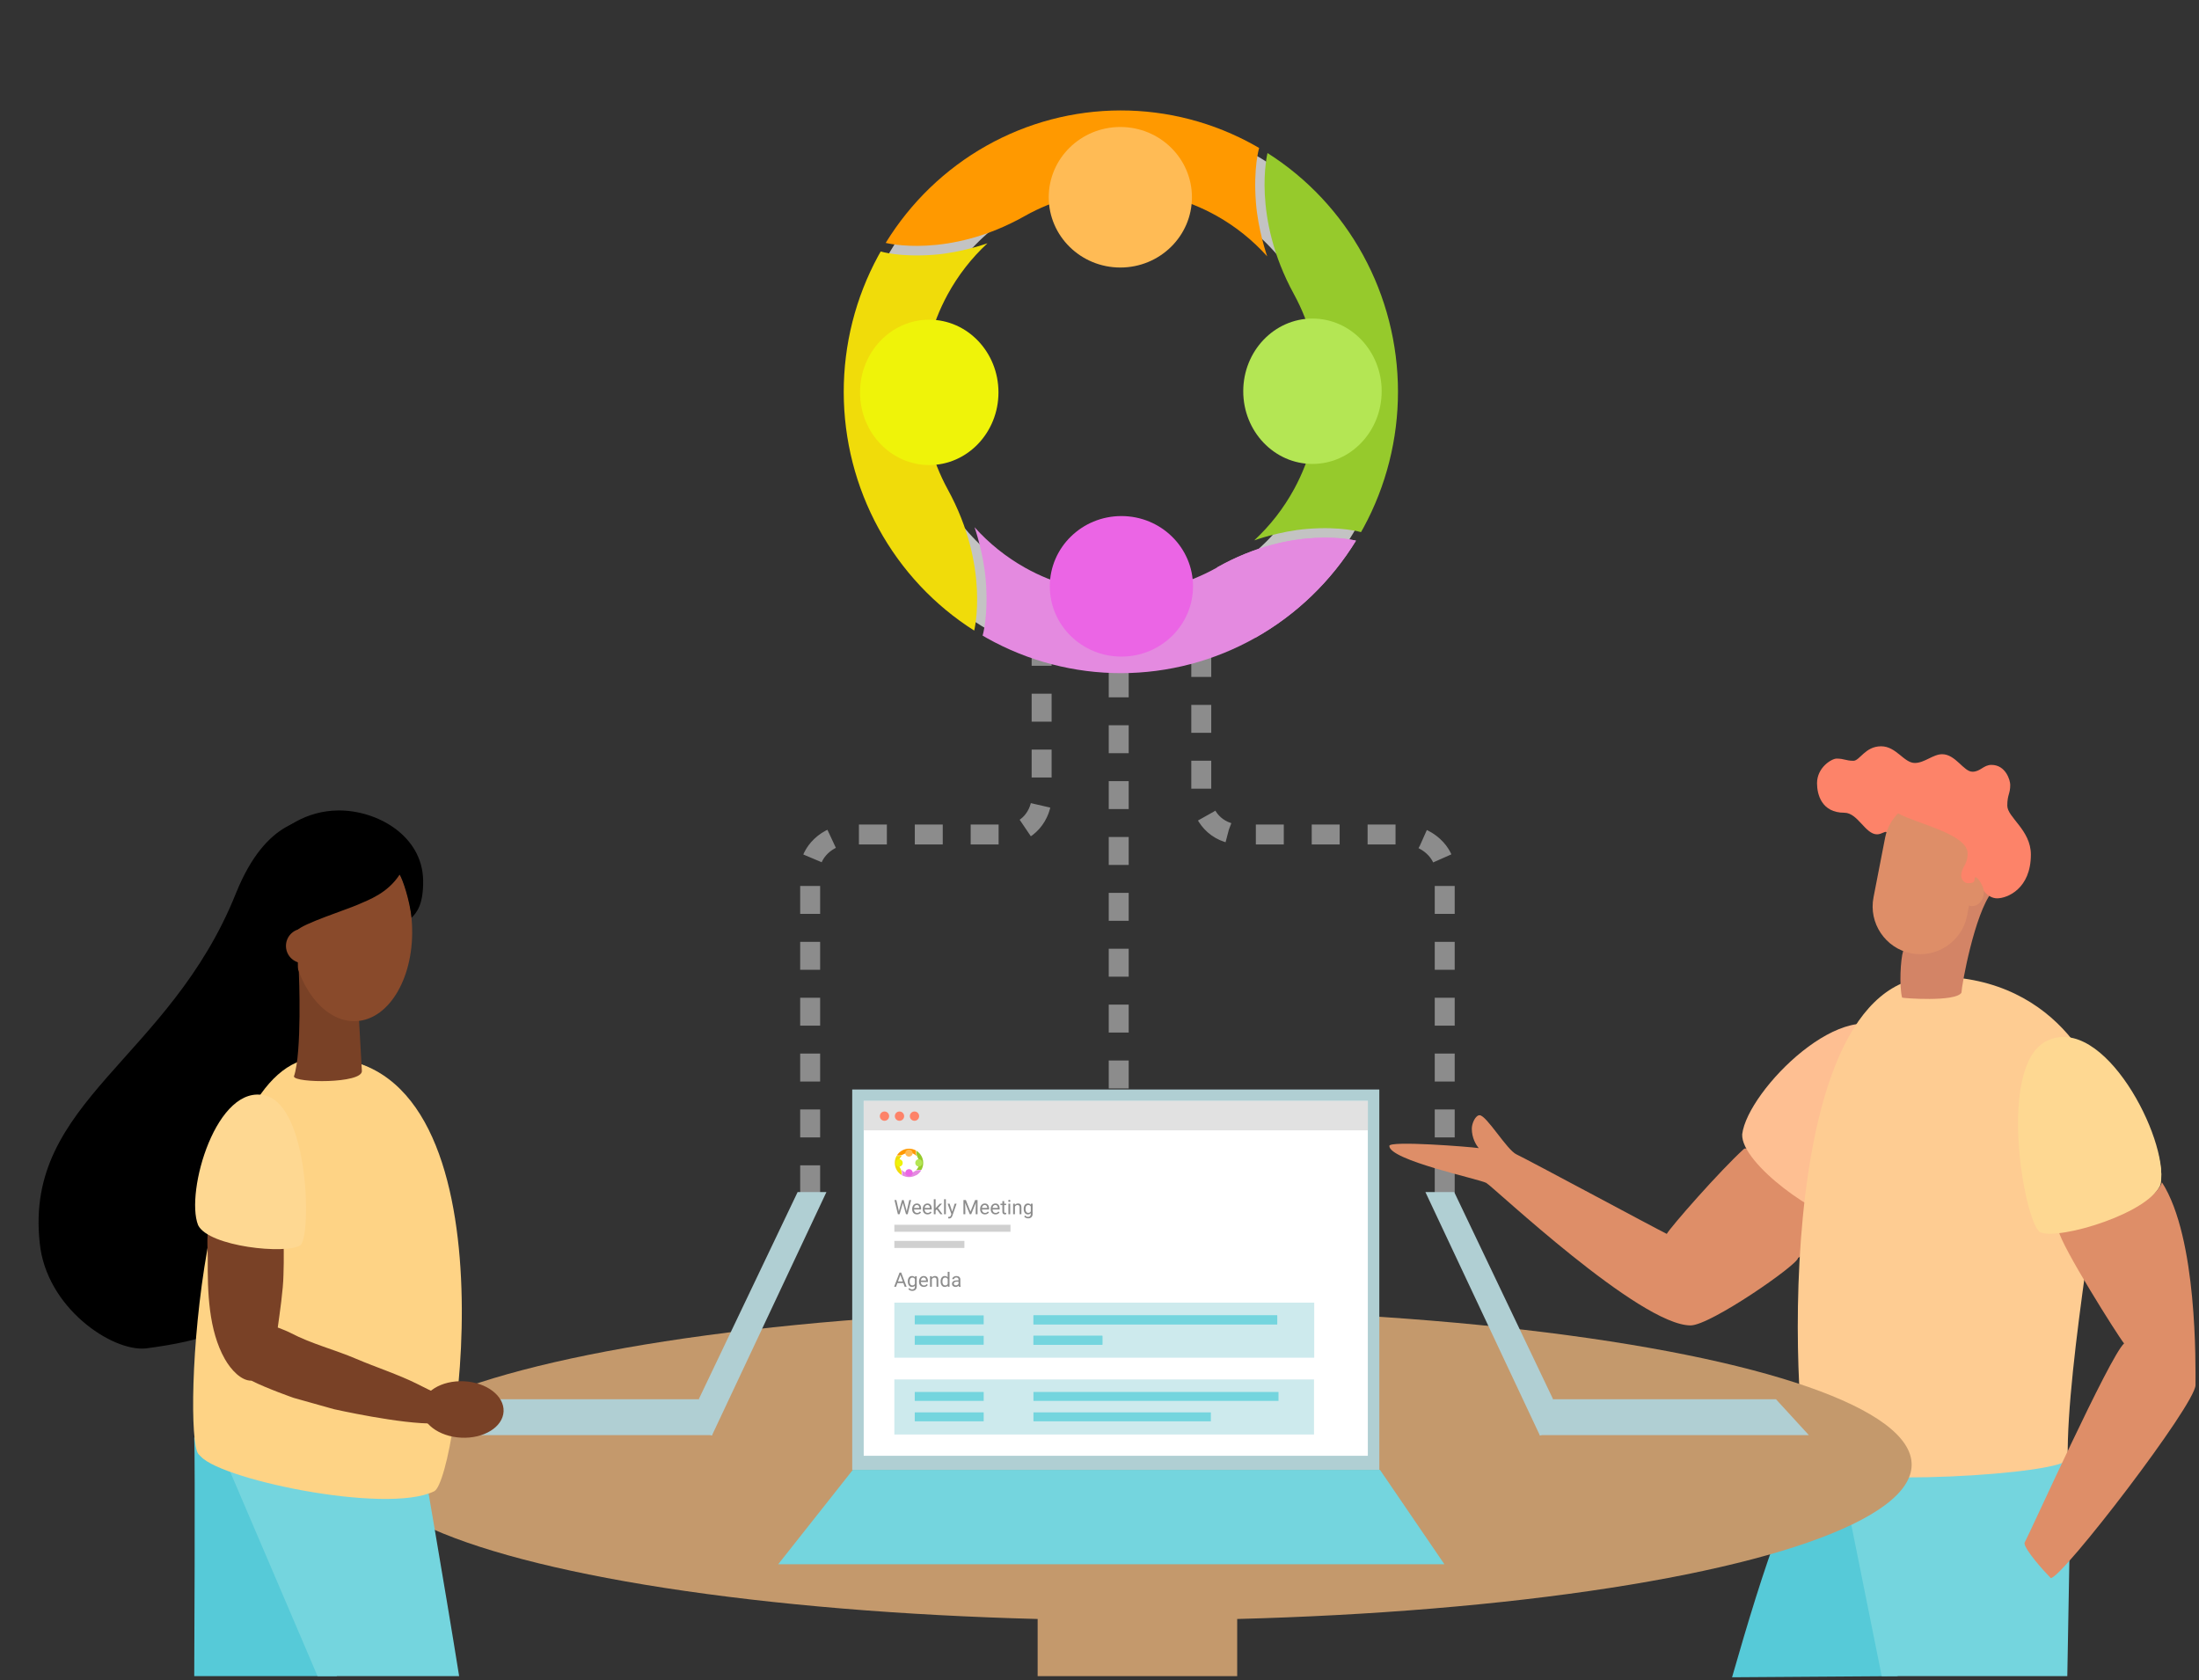 <?xml version="1.0" encoding="UTF-8" standalone="no"?><!DOCTYPE svg PUBLIC "-//W3C//DTD SVG 1.1//EN" "http://www.w3.org/Graphics/SVG/1.1/DTD/svg11.dtd"><svg width="100%" height="100%" viewBox="0 0 551 421" version="1.1" xmlns="http://www.w3.org/2000/svg" xmlns:xlink="http://www.w3.org/1999/xlink" xml:space="preserve" xmlns:serif="http://www.serif.com/" style="fill-rule:evenodd;clip-rule:evenodd;stroke-miterlimit:10;"><rect x="0" y="0" width="551" height="421" fill="#333333" stroke="none"/><path d="M203,299l0,-81.29c0,-3.755 3.986,-8.614 10.201,-8.614l38.327,0c6.12,0 9.472,-5.081 9.472,-9.499l0,-48.597" style="fill:none;stroke:#8c8c8c;stroke-width:5px;stroke-dasharray:7,7;"/><path d="M362,299l0,-81.29c0,-3.755 -4.193,-8.614 -10.728,-8.614l-40.31,0c-6.437,0 -9.962,-5.081 -9.962,-9.499l0,-48.597" style="fill:none;stroke:#8c8c8c;stroke-width:5px;stroke-dasharray:7,7;"/><path d="M280.316,300.731l0,-140.768" style="fill:none;stroke:#8c8c8c;stroke-width:5px;stroke-dasharray:7,7;"/><path d="M281.054,158.752c32.972,0 59.701,-27.057 59.701,-60.432c0,-33.376 -26.729,-60.432 -59.701,-60.432c-32.972,0 -59.7,27.056 -59.7,60.432c0,33.375 26.728,60.432 59.7,60.432Z" style="fill:none;stroke:#c3c3c3;stroke-width:16px;stroke-miterlimit:4;"/><path d="M339.782,135.482c-6.23,10.14 -14.898,18.506 -25.188,24.312c-10.29,5.805 -21.865,8.86 -33.637,8.878c-11.773,0.017 -23.356,-3.004 -33.663,-8.779c-0.37,-0.208 -1.081,-0.631 -1.081,-0.631c0,0 1.489,-4.886 0.798,-13.72c-0.547,-6.981 -2.825,-13.435 -2.825,-13.437c3.641,4.054 7.924,7.493 12.69,10.164c7.364,4.126 15.641,6.284 24.052,6.272c8.411,-0.012 16.681,-2.195 24.034,-6.343c19.1,-10.777 34.82,-6.716 34.82,-6.716Z" style="fill:#e48ae0;fill-rule:nonzero;"/><path d="M280.99,129.311c-9.909,0 -17.942,7.883 -17.942,17.608c0,9.724 8.033,17.607 17.942,17.607c9.909,0 17.942,-7.883 17.942,-17.607c0,-9.725 -8.033,-17.608 -17.942,-17.608Z" style="fill:#eb65e5;fill-rule:nonzero;"/><path d="M244.105,158.006c-9.988,-6.325 -18.229,-15.125 -23.948,-25.571c-5.719,-10.447 -8.728,-22.198 -8.745,-34.15c-0.017,-11.951 2.959,-23.711 8.647,-34.174c0.205,-0.376 0.622,-1.098 0.622,-1.098c0,0 4.813,1.512 13.515,0.81c6.875,-0.555 13.233,-2.868 13.235,-2.868c-3.994,3.696 -7.381,8.045 -10.012,12.883c-4.064,7.477 -6.19,15.879 -6.178,24.418c0.012,8.54 2.163,16.936 6.249,24.4c10.615,19.391 6.615,35.35 6.615,35.35Z" style="fill:#f0dc0a;fill-rule:nonzero;"/><path d="M250.183,98.319c0,-10.06 -7.765,-18.215 -17.343,-18.215c-9.579,0 -17.344,8.155 -17.344,18.215c0,10.059 7.765,18.214 17.344,18.214c9.578,0 17.343,-8.155 17.343,-18.214Z" style="fill:#eff309;fill-rule:nonzero;"/><path d="M221.928,60.863c6.23,-10.14 14.898,-18.506 25.188,-24.312c10.29,-5.806 21.865,-8.861 33.637,-8.878c11.773,-0.017 23.356,3.004 33.663,8.779c0.37,0.207 1.081,0.631 1.081,0.631c0,0 -1.489,4.886 -0.798,13.72c0.547,6.98 2.825,13.435 2.825,13.437c-3.641,-4.054 -7.924,-7.493 -12.69,-10.164c-7.364,-4.126 -15.641,-6.285 -24.052,-6.272c-8.411,0.012 -16.681,2.195 -24.033,6.343c-19.101,10.777 -34.821,6.716 -34.821,6.716Z" style="fill:#f90;fill-rule:nonzero;"/><path d="M280.721,67.034c9.909,0 17.941,-7.883 17.941,-17.608c0,-9.724 -8.032,-17.607 -17.941,-17.607c-9.909,0 -17.942,7.883 -17.942,17.607c0,9.725 8.033,17.608 17.942,17.608Z" style="fill:#fb5;fill-rule:nonzero;"/><path d="M317.596,38.348c9.988,6.326 18.229,15.125 23.948,25.572c5.718,10.446 8.727,22.197 8.745,34.149c0.017,11.951 -2.959,23.711 -8.648,34.175c-0.204,0.376 -0.621,1.097 -0.621,1.097c0,0 -4.813,-1.512 -13.515,-0.81c-6.875,0.556 -13.233,2.869 -13.235,2.869c3.993,-3.697 7.38,-8.045 10.011,-12.884c4.065,-7.476 6.191,-15.879 6.179,-24.418c-0.013,-8.539 -2.163,-16.935 -6.249,-24.399c-10.615,-19.392 -6.615,-35.351 -6.615,-35.351Z" style="fill:#96ca2c;fill-rule:nonzero;"/><path d="M311.518,98.035c0,10.06 7.765,18.215 17.344,18.215c9.578,0 17.343,-8.155 17.343,-18.215c0,-10.059 -7.765,-18.214 -17.343,-18.214c-9.579,0 -17.344,8.155 -17.344,18.214Z" style="fill:#b4e654;fill-rule:nonzero;"/><path d="M339.753,135.469c-6.232,10.14 -14.899,18.506 -25.19,24.311l-9.631,-17.597c19.101,-10.776 34.821,-6.714 34.821,-6.714Z" style="fill:#e48ae0;fill-rule:nonzero;"/><path d="M457.755,364.641c-7.081,0 -16.16,29.163 -23.757,55.641l41.409,-0.282c18.389,-14.374 -1.745,-46.424 -1.745,-46.424l-15.907,-8.935Z" style="fill:#56cad8;fill-rule:nonzero;"/><path d="M436.968,287.892c-6.106,5.562 -18.319,19.501 -19.326,21.287c-3.086,-1.511 -35.229,-18.815 -37.645,-19.913c-2.416,-1.099 -7.515,-9.82 -9.26,-9.82c-1.007,0 -1.946,1.992 -1.946,3.365c0,2.335 1.074,4.12 1.745,4.875c-2.282,-0.343 -22.413,-1.922 -22.413,-0.549c0,3.571 22.547,8.308 24.291,9.27c1.745,0.961 38.451,35.706 51.201,35.706c4.965,0 26.908,-15.244 26.908,-16.892c2.08,-1.442 5.301,-3.571 5.301,-3.571l0,-12.085l-7.65,-5.699c0,-0.069 -9.998,-7.072 -11.206,-5.974Z" style="fill:#de8e68;fill-rule:nonzero;"/><path d="M436.539,284.218c1.339,-11.038 26.312,-36.112 37.761,-24.938c9.976,9.744 -8.101,44.561 -12.721,45.923c-5.222,0.546 -25.374,-13.49 -25.04,-20.985Z" style="fill:#febf92;fill-rule:nonzero;"/><path d="M512.891,261.052c12.716,-5.444 30.517,24.498 28.51,35.386c0,4.763 -26.1,14.971 -30.116,12.249c-4.015,-2.722 -11.109,-42.191 1.606,-47.635Z" style="fill:#fed892;fill-rule:nonzero;"/><path d="M461.184,368.647l10.316,51.353l46.5,0l0.517,-28.852c0,-3.205 -0.271,-23.388 -0.271,-25.979c-12.334,3.614 -38.629,6.478 -57.062,3.478Z" style="fill:#74d5de;fill-rule:nonzero;"/><path d="M484.851,244.708c31.71,0 42.775,26.763 42.775,35.456c0,8.692 -9.918,61.738 -9.513,85.352c0.067,3.902 -56.875,7.392 -64.634,1.711c-3.643,-2.669 -11.47,-122.519 31.372,-122.519Z" style="fill:#fecc92;fill-rule:nonzero;"/><path d="M541.713,296.254c8.949,13.914 8.411,45.97 8.411,50.813c0,4.842 -33.373,48.357 -36.267,48.357c-1.749,-1.773 -6.593,-7.161 -6.593,-8.798c1.547,-2.865 21.396,-46.857 24.962,-49.994c-1.615,-1.978 -15.812,-24.554 -16.417,-28.305c12.447,-2.115 24.491,-7.435 25.904,-12.073Z" style="fill:#de8e68;fill-rule:nonzero;"/><path d="M541.387,296.447c2.015,-10.948 -14.306,-42.698 -28.611,-35.581c-12.425,6.227 -5.642,45.161 -1.612,47.898c4.836,2.121 28.342,-5.063 30.223,-12.317Z" style="fill:#fed892;fill-rule:nonzero;"/><path d="M476.871,238.291c-0.67,2.131 -1.006,8.729 -0.268,11.685c0.067,0.137 13.403,1.168 14.877,-1.238c0.067,-1.993 3.284,-19.725 7.64,-25.224c0.402,-0.618 -0.469,-2.336 -0.469,-2.336l-15.481,6.598l-6.299,10.515Z" style="fill:#d38466;fill-rule:nonzero;"/><path d="M496.987,223.112c1.007,1.37 2.283,1.987 3.424,1.987c2.552,0 8.461,-2.398 8.461,-10.964c0,-6.167 -5.909,-9.319 -5.909,-12.265c0,-2.81 0.738,-2.878 0.738,-5.208c0,-1.165 -1.141,-5.002 -4.7,-5.002c-2.014,0 -2.753,1.713 -4.767,1.713c-2.216,0 -4.23,-4.386 -7.588,-4.386c-2.283,0 -4.431,2.193 -6.849,2.193c-2.753,0 -4.633,-4.18 -8.46,-4.18c-3.962,0 -5.372,3.632 -6.916,3.632c-1.947,0 -2.283,-0.548 -4.23,-0.548c-1.209,0 -4.902,2.192 -4.902,6.167c0,2.809 1.142,7.4 6.849,7.4c3.357,0 5.237,5.414 8.192,5.414c1.141,0 2.148,-0.96 2.417,-0.48c1.142,2.056 3.492,7.675 3.492,7.675l10.676,6.098l10.072,0.754Z" style="fill:#fd8369;fill-rule:nonzero;"/><path d="M494.781,220.161c0,0.946 -0.337,1.148 -1.756,1.148c-0.675,0 -1.621,-0.878 -1.621,-1.824c0,-2.23 1.621,-2.703 1.621,-5.608c0,-4.933 -12.902,-7.501 -17.428,-10.068c-1.622,1.621 -2.77,3.716 -3.243,6.081l-2.905,14.933c-1.283,6.487 2.973,12.771 9.39,14.055c6.418,1.284 12.768,-2.973 14.051,-9.393l0.473,-2.567c0.27,0.067 0.54,0.135 0.743,0.135c1.689,0 2.972,-1.554 2.972,-3.446c0.135,-1.757 -2.297,-4.865 -2.297,-3.446Z" style="fill:#de8e68;fill-rule:nonzero;"/><ellipse cx="285" cy="367" rx="194" ry="39" style="fill:#c4996c;"/><path d="M174.985,350.612l-55.743,0l-8.242,8.991l67.431,0l-3.446,-8.991Z" style="fill:#b0cfd3;fill-rule:nonzero;"/><path d="M199.858,298.702l-27.721,58.084l6.237,2.934l28.702,-61.018l-7.218,0Z" style="fill:#b0cfd3;fill-rule:nonzero;"/><path d="M48.67,360.221c0.265,5.235 0,59.779 0,59.779l35.714,0c0.273,-4.225 4.209,-37.493 4.209,-37.493l-24.855,-25.022l-15.068,2.736Z" style="fill:#56cad8;fill-rule:nonzero;"/><path d="M104.8,359.149c0,0 6.816,39.327 10.245,60.851l-35.477,0l-24.244,-56.711" style="fill:#74d5de;fill-rule:nonzero;"/><path d="M79.937,265.039c-29.872,0.679 -32.585,94.563 -29.967,99.419c3.112,5.822 46.768,15.225 58.848,9.2c6.035,-3.006 21.086,-109.758 -28.881,-108.619Z" style="fill:#fed385;fill-rule:nonzero;"/><path d="M80.391,205.028c6.309,-0.275 14.764,2.756 15.605,11.429c0.842,8.674 -6.084,12.955 -14.07,15.158c6.148,6.034 8.531,7.085 8.24,9.966c-0.29,2.88 -4.622,11.144 -4.176,20.086c0.447,8.941 -18.97,60.236 -23.422,62.096c-4.452,1.86 5.476,10.035 -26.078,14.122c-8.438,0.819 -24.963,-10.211 -26.545,-26.519c-3.829,-35.511 32.464,-45.842 49.16,-87.494c7.662,-19.119 18.358,-18.721 21.286,-18.844Z" style="fill-rule:nonzero;"/><path d="M79.632,265.058c-29.863,0.68 -33.923,93.95 -29.968,99.216c3.954,5.267 53.763,13.636 58.814,9.176c5.05,-4.46 21.105,-109.533 -28.846,-108.392Z" style="fill:#fed385;fill-rule:nonzero;"/><path d="M70.48,304.222l-17.718,2.403c-1.206,1.893 -0.683,6.37 -0.703,8.674c-0.079,8.513 0.22,18.028 4.26,25.2c1.572,2.789 4.147,5.508 6.682,5.463c3.969,2.003 10.592,4.312 10.592,4.312l10.049,2.824c0,0 16.955,3.831 25.326,3.581c2.787,-0.09 5.62,-0.501 8.403,-0.401c1.615,0.056 4.178,0.697 5.687,0c0.44,-0.205 0.334,-1.442 0.228,-1.928c-0.362,-1.697 -1.635,-2.889 -2.806,-3.63c-2.72,-1.723 -4.261,-0.631 -7.051,-0.571c-2.283,0.05 -5.007,-1.432 -8.969,-3.411c-4.673,-2.333 -10.422,-4.196 -15.186,-6.239c-5.427,-2.329 -11.124,-3.715 -16.421,-6.479c-1.046,-0.546 -2.158,-0.942 -3.255,-1.378c0.502,-3.639 1.364,-9.437 1.428,-13.131c0.122,-4.007 0.173,-8.213 -0.287,-12.16c-0.118,-1.016 0.075,-2.188 -0.259,-3.129Z" style="fill:#794126;fill-rule:nonzero;"/><path d="M126.182,353.674c0.188,-3.904 -4.256,-7.29 -9.926,-7.564c-5.67,-0.274 -10.42,2.669 -10.608,6.572c-0.189,3.904 4.255,7.291 9.926,7.565c5.67,0.273 10.419,-2.669 10.608,-6.573Z" style="fill:#794126;fill-rule:nonzero;"/><path d="M49.633,306.978c-3.277,-8.303 4.658,-35.81 17.015,-32.421c10.74,2.98 11.419,34.666 8.671,37.442c-3.477,2.417 -23.085,0.396 -25.686,-5.021Z" style="fill:#fed892;fill-rule:nonzero;"/><path d="M74.875,243.396c0.05,0.887 0.825,20.375 -1.223,26.322c0.095,1.694 17.207,1.843 17.025,-1.382l-0.797,-14.17" style="fill:#794126;fill-rule:nonzero;"/><path d="M89.313,255.869c-8.412,0.474 -15.823,-9.668 -16.553,-22.651c-0.731,-12.983 5.496,-23.892 13.908,-24.365c8.411,-0.473 15.823,9.668 16.553,22.651c0.73,12.984 -5.496,23.892 -13.908,24.365Z" style="fill:#894a2b;fill-rule:nonzero;"/><path d="M74.285,244.354l0.391,-0.006l-0.16,-11.249c1.152,-1.568 12.444,-5.22 15.165,-6.423c2.722,-1.202 7.393,-2.821 10.455,-7.52c0.731,1.057 2.493,6.362 3.002,10.801c1.157,-1.18 2.975,-3.126 2.887,-9.333c-0.16,-11.249 -11.596,-17.682 -21.373,-17.543c-15.644,0.223 -24.414,16.254 -24.315,23.236c0.144,10.086 7.299,18.132 13.948,18.037Z" style="fill-rule:nonzero;"/><path d="M76.205,241.327c-2.377,0.134 -4.412,-1.685 -4.546,-4.062c-0.134,-2.377 1.685,-4.412 4.062,-4.546c2.377,-0.134 4.413,1.685 4.547,4.062c0.133,2.377 -1.685,4.413 -4.063,4.546Z" style="fill:#894a2b;fill-rule:nonzero;"/><path d="M389.254,350.611l55.743,0l8.241,8.991l-67.431,0l3.447,-8.991Z" style="fill:#b0cfd3;fill-rule:nonzero;"/><path d="M364.38,298.701l27.722,58.084l-6.238,2.934l-28.702,-61.018l7.218,0Z" style="fill:#b0cfd3;fill-rule:nonzero;"/><rect x="213.539" y="273" width="132.073" height="95.297" style="fill:#b0cfd3;fill-rule:nonzero;"/><path d="M345.773,368.298l-132.073,0l-18.708,23.664l166.931,0l-16.15,-23.664Z" style="fill:#74d5de;fill-rule:nonzero;"/><rect x="216.418" y="275.878" width="126.317" height="88.902" style="fill:#fff;fill-rule:nonzero;"/><path d="M230.793,293.274c-0.32,0.512 -0.765,0.934 -1.293,1.227c-0.528,0.293 -1.122,0.448 -1.726,0.449c-0.604,0 -1.199,-0.152 -1.728,-0.444c-0.019,-0.01 -0.055,-0.032 -0.055,-0.032c0,0 0.076,-0.246 0.041,-0.692c-0.028,-0.353 -0.145,-0.679 -0.145,-0.679c0.187,0.205 0.406,0.378 0.651,0.513c0.378,0.209 0.803,0.318 1.234,0.317c0.432,-0.001 0.857,-0.111 1.234,-0.32c0.98,-0.544 1.787,-0.339 1.787,-0.339Z" style="fill:#e48ae0;fill-rule:nonzero;"/><path d="M227.774,292.962c-0.508,0 -0.92,0.398 -0.92,0.889c0,0.491 0.412,0.889 0.92,0.889c0.509,0 0.921,-0.398 0.921,-0.889c0,-0.491 -0.412,-0.889 -0.921,-0.889Z" style="fill:#eb65e5;fill-rule:nonzero;"/><path d="M225.881,294.411c-0.513,-0.319 -0.936,-0.764 -1.229,-1.291c-0.294,-0.528 -0.448,-1.121 -0.449,-1.725c-0.001,-0.603 0.152,-1.197 0.444,-1.726c0.01,-0.019 0.032,-0.055 0.032,-0.055c0,0 0.247,0.076 0.693,0.041c0.353,-0.028 0.68,-0.145 0.68,-0.145c-0.205,0.187 -0.379,0.406 -0.514,0.651c-0.209,0.377 -0.318,0.801 -0.317,1.233c0,0.431 0.111,0.855 0.321,1.232c0.544,0.979 0.339,1.785 0.339,1.785Z" style="fill:#f0dc0a;fill-rule:nonzero;"/><path d="M226.194,291.397c0,-0.508 -0.398,-0.92 -0.89,-0.92c-0.491,0 -0.89,0.412 -0.89,0.92c0,0.508 0.399,0.92 0.89,0.92c0.492,0 0.89,-0.412 0.89,-0.92Z" style="fill:#eff309;fill-rule:nonzero;"/><path d="M224.744,289.506c0.32,-0.513 0.765,-0.935 1.293,-1.228c0.528,-0.293 1.122,-0.448 1.726,-0.449c0.604,0 1.199,0.152 1.728,0.444c0.019,0.01 0.055,0.032 0.055,0.032c0,0 -0.076,0.246 -0.04,0.693c0.028,0.352 0.145,0.678 0.145,0.678c-0.187,-0.205 -0.407,-0.378 -0.652,-0.513c-0.378,-0.209 -0.803,-0.318 -1.234,-0.317c-0.432,0.001 -0.856,0.111 -1.234,0.32c-0.98,0.545 -1.787,0.34 -1.787,0.34Z" style="fill:#f90;fill-rule:nonzero;"/><path d="M227.761,289.817c0.508,0 0.921,-0.398 0.921,-0.889c0,-0.491 -0.413,-0.889 -0.921,-0.889c-0.509,0 -0.921,0.398 -0.921,0.889c0,0.491 0.412,0.889 0.921,0.889Z" style="fill:#fb5;fill-rule:nonzero;"/><path d="M229.653,288.369c0.513,0.319 0.936,0.763 1.229,1.291c0.294,0.527 0.448,1.121 0.449,1.724c0.001,0.604 -0.152,1.198 -0.444,1.726c-0.01,0.019 -0.032,0.056 -0.032,0.056c0,0 -0.247,-0.077 -0.693,-0.041c-0.353,0.028 -0.679,0.144 -0.68,0.144c0.205,-0.186 0.379,-0.406 0.514,-0.65c0.209,-0.378 0.318,-0.802 0.317,-1.233c0,-0.431 -0.111,-0.855 -0.32,-1.232c-0.545,-0.98 -0.34,-1.785 -0.34,-1.785Z" style="fill:#96ca2c;fill-rule:nonzero;"/><path d="M229.341,291.383c0,0.508 0.398,0.92 0.89,0.92c0.492,0 0.89,-0.412 0.89,-0.92c0,-0.508 -0.398,-0.92 -0.89,-0.92c-0.492,0 -0.89,0.412 -0.89,0.92Z" style="fill:#b4e654;fill-rule:nonzero;"/><path d="M230.791,293.273c-0.32,0.512 -0.765,0.934 -1.293,1.228l-0.494,-0.889c0.98,-0.544 1.787,-0.339 1.787,-0.339Z" style="fill:#e48ae0;fill-rule:nonzero;"/><rect x="224.094" y="306.897" width="29.101" height="1.753" style="fill:#d0d0d0;fill-rule:nonzero;"/><rect x="224.094" y="310.939" width="17.551" height="1.767" style="fill:#d0d0d0;fill-rule:nonzero;"/><rect x="216.418" y="275.878" width="126.317" height="7.355" style="fill:#e1e1e1;fill-rule:nonzero;"/><path d="M221.625,280.842c0.645,0 1.167,-0.522 1.167,-1.166c0,-0.644 -0.522,-1.167 -1.167,-1.167c-0.644,0 -1.166,0.523 -1.166,1.167c0,0.644 0.522,1.166 1.166,1.166Z" style="fill:#fd8369;fill-rule:nonzero;"/><path d="M225.383,280.842c0.645,0 1.167,-0.522 1.167,-1.166c0,-0.644 -0.522,-1.167 -1.167,-1.167c-0.644,0 -1.166,0.523 -1.166,1.167c0,0.644 0.522,1.166 1.166,1.166Z" style="fill:#fd8369;fill-rule:nonzero;"/><path d="M229.141,280.842c0.644,0 1.167,-0.522 1.167,-1.166c0,-0.644 -0.523,-1.167 -1.167,-1.167c-0.644,0 -1.166,0.523 -1.166,1.167c0,0.644 0.522,1.166 1.166,1.166Z" style="fill:#fd8369;fill-rule:nonzero;"/><rect x="224.094" y="326.405" width="105.211" height="13.8" style="fill:#cdeaed;fill-rule:nonzero;"/><rect x="258.951" y="329.603" width="61.08" height="2.238" style="fill:#74d5de;fill-rule:nonzero;"/><rect x="258.951" y="334.72" width="17.269" height="2.238" style="fill:#74d5de;fill-rule:nonzero;"/><rect x="258.951" y="329.603" width="61.08" height="2.238" style="fill:#74d5de;fill-rule:nonzero;"/><rect x="258.951" y="334.72" width="17.269" height="2.238" style="fill:#74d5de;fill-rule:nonzero;"/><rect x="229.211" y="334.72" width="17.269" height="2.238" style="fill:#74d5de;fill-rule:nonzero;"/><rect x="229.211" y="329.603" width="17.269" height="2.238" style="fill:#74d5de;fill-rule:nonzero;"/><rect x="224.094" y="345.652" width="105.156" height="13.8" style="fill:#cdeaed;fill-rule:nonzero;"/><rect x="229.211" y="353.906" width="17.269" height="2.239" style="fill:#74d5de;fill-rule:nonzero;"/><rect x="229.211" y="348.79" width="17.269" height="2.239" style="fill:#74d5de;fill-rule:nonzero;"/><rect x="258.951" y="348.79" width="61.4" height="2.239" style="fill:#74d5de;fill-rule:nonzero;"/><rect x="258.951" y="353.906" width="44.451" height="2.239" style="fill:#74d5de;fill-rule:nonzero;"/><path d="M226.35,321.499l-1.489,0l-0.335,0.928l-0.483,0l1.357,-3.555l0.411,0l1.359,3.555l-0.481,0l-0.339,-0.928Zm-1.348,-0.386l1.209,0l-0.606,-1.662l-0.603,1.662Zm2.469,-0.029c0,-0.412 0.095,-0.739 0.285,-0.982c0.191,-0.244 0.443,-0.366 0.757,-0.366c0.322,0 0.574,0.114 0.755,0.342l0.022,-0.293l0.412,0l0,2.578c0,0.342 -0.102,0.611 -0.305,0.808c-0.202,0.197 -0.474,0.296 -0.815,0.296c-0.191,0 -0.377,-0.041 -0.56,-0.122c-0.182,-0.082 -0.321,-0.193 -0.417,-0.335l0.234,-0.271c0.194,0.239 0.431,0.359 0.711,0.359c0.22,0 0.39,-0.062 0.512,-0.186c0.124,-0.123 0.186,-0.297 0.186,-0.522l0,-0.227c-0.181,0.208 -0.427,0.312 -0.74,0.312c-0.309,0 -0.56,-0.124 -0.752,-0.373c-0.19,-0.249 -0.285,-0.588 -0.285,-1.018Zm0.454,0.051c0,0.298 0.061,0.532 0.183,0.703c0.122,0.17 0.293,0.254 0.513,0.254c0.284,0 0.494,-0.129 0.627,-0.388l0,-1.206c-0.138,-0.252 -0.346,-0.378 -0.623,-0.378c-0.219,0 -0.391,0.085 -0.515,0.256c-0.123,0.171 -0.185,0.424 -0.185,0.759Zm3.557,1.34c-0.358,0 -0.649,-0.117 -0.874,-0.351c-0.225,-0.236 -0.337,-0.551 -0.337,-0.945l0,-0.083c0,-0.262 0.05,-0.496 0.149,-0.701c0.101,-0.206 0.241,-0.367 0.42,-0.483c0.181,-0.117 0.376,-0.176 0.586,-0.176c0.343,0 0.61,0.113 0.801,0.34c0.19,0.226 0.285,0.55 0.285,0.971l0,0.188l-1.789,0c0.006,0.261 0.082,0.471 0.227,0.633c0.146,0.159 0.332,0.239 0.556,0.239c0.16,0 0.295,-0.033 0.406,-0.098c0.11,-0.065 0.207,-0.151 0.29,-0.259l0.276,0.215c-0.221,0.34 -0.553,0.51 -0.996,0.51Zm-0.056,-2.368c-0.183,0 -0.336,0.067 -0.459,0.2c-0.124,0.132 -0.2,0.318 -0.23,0.557l1.324,0l0,-0.034c-0.013,-0.23 -0.075,-0.407 -0.186,-0.532c-0.111,-0.127 -0.26,-0.191 -0.449,-0.191Zm2.038,-0.322l0.015,0.332c0.202,-0.254 0.465,-0.381 0.791,-0.381c0.558,0 0.84,0.315 0.845,0.945l0,1.746l-0.452,0l0,-1.748c-0.002,-0.191 -0.045,-0.332 -0.132,-0.423c-0.084,-0.091 -0.217,-0.136 -0.398,-0.136c-0.146,0 -0.275,0.039 -0.385,0.117c-0.111,0.078 -0.197,0.18 -0.259,0.307l0,1.883l-0.452,0l0,-2.642l0.427,0Zm2.222,1.299c0,-0.405 0.096,-0.731 0.288,-0.977c0.192,-0.247 0.444,-0.371 0.755,-0.371c0.309,0 0.554,0.106 0.734,0.318l0,-1.377l0.452,0l0,3.75l-0.415,0l-0.022,-0.284c-0.181,0.222 -0.432,0.332 -0.754,0.332c-0.306,0 -0.556,-0.125 -0.75,-0.376c-0.192,-0.25 -0.288,-0.577 -0.288,-0.981l0,-0.034Zm0.452,0.051c0,0.3 0.062,0.534 0.185,0.703c0.124,0.17 0.295,0.254 0.513,0.254c0.286,0 0.496,-0.128 0.627,-0.386l0,-1.213c-0.135,-0.249 -0.342,-0.373 -0.622,-0.373c-0.222,0 -0.394,0.085 -0.518,0.256c-0.123,0.171 -0.185,0.424 -0.185,0.759Zm4.111,1.292c-0.026,-0.052 -0.047,-0.145 -0.063,-0.279c-0.21,0.218 -0.461,0.327 -0.752,0.327c-0.261,0 -0.475,-0.073 -0.642,-0.219c-0.167,-0.148 -0.25,-0.336 -0.25,-0.562c0,-0.275 0.105,-0.488 0.313,-0.639c0.21,-0.153 0.505,-0.23 0.884,-0.23l0.439,0l0,-0.207c0,-0.158 -0.047,-0.284 -0.141,-0.376c-0.095,-0.095 -0.234,-0.142 -0.418,-0.142c-0.161,0 -0.296,0.041 -0.405,0.122c-0.109,0.081 -0.164,0.18 -0.164,0.295l-0.454,0c0,-0.131 0.047,-0.258 0.139,-0.38c0.095,-0.124 0.222,-0.222 0.381,-0.293c0.161,-0.072 0.338,-0.108 0.53,-0.108c0.304,0 0.543,0.077 0.715,0.23c0.173,0.151 0.262,0.36 0.269,0.627l0,1.216c0,0.242 0.031,0.435 0.093,0.579l0,0.039l-0.474,0Zm-0.749,-0.345c0.141,0 0.275,-0.036 0.402,-0.109c0.127,-0.074 0.219,-0.169 0.276,-0.286l0,-0.542l-0.354,0c-0.553,0 -0.83,0.162 -0.83,0.486c0,0.141 0.047,0.252 0.142,0.332c0.094,0.08 0.215,0.119 0.364,0.119Z" style="fill:#8c8c8c;fill-rule:nonzero;"/><path d="M225.154,303.128l0.068,0.469l0.1,-0.423l0.703,-2.48l0.396,0l0.686,2.48l0.098,0.43l0.075,-0.479l0.552,-2.431l0.471,0l-0.862,3.554l-0.427,0l-0.732,-2.59l-0.056,-0.271l-0.057,0.271l-0.759,2.59l-0.427,0l-0.859,-3.554l0.468,0l0.562,2.434Zm4.619,1.169c-0.358,0 -0.649,-0.117 -0.874,-0.351c-0.225,-0.236 -0.337,-0.551 -0.337,-0.945l0,-0.083c0,-0.262 0.05,-0.496 0.149,-0.701c0.101,-0.207 0.241,-0.368 0.42,-0.483c0.181,-0.117 0.376,-0.176 0.586,-0.176c0.343,0 0.61,0.113 0.801,0.339c0.19,0.227 0.285,0.55 0.285,0.972l0,0.188l-1.789,0c0.006,0.26 0.082,0.471 0.227,0.632c0.146,0.16 0.332,0.24 0.556,0.24c0.16,0 0.295,-0.033 0.406,-0.098c0.11,-0.065 0.207,-0.151 0.29,-0.259l0.276,0.215c-0.221,0.34 -0.553,0.51 -0.996,0.51Zm-0.056,-2.368c-0.182,0 -0.335,0.067 -0.459,0.2c-0.124,0.132 -0.2,0.318 -0.23,0.557l1.324,0l0,-0.034c-0.013,-0.23 -0.075,-0.407 -0.186,-0.532c-0.111,-0.127 -0.26,-0.191 -0.449,-0.191Zm2.707,2.368c-0.358,0 -0.649,-0.117 -0.874,-0.351c-0.224,-0.236 -0.337,-0.551 -0.337,-0.945l0,-0.083c0,-0.262 0.05,-0.496 0.149,-0.701c0.101,-0.207 0.241,-0.368 0.42,-0.483c0.181,-0.117 0.376,-0.176 0.586,-0.176c0.344,0 0.611,0.113 0.801,0.339c0.19,0.227 0.286,0.55 0.286,0.972l0,0.188l-1.79,0c0.007,0.26 0.082,0.471 0.227,0.632c0.147,0.16 0.332,0.24 0.557,0.24c0.159,0 0.294,-0.033 0.405,-0.098c0.111,-0.065 0.208,-0.151 0.291,-0.259l0.275,0.215c-0.221,0.34 -0.553,0.51 -0.996,0.51Zm-0.056,-2.368c-0.182,0 -0.335,0.067 -0.459,0.2c-0.124,0.132 -0.2,0.318 -0.229,0.557l1.323,0l0,-0.034c-0.013,-0.23 -0.075,-0.407 -0.186,-0.532c-0.11,-0.127 -0.26,-0.191 -0.449,-0.191Zm2.349,1.096l-0.283,0.296l0,0.927l-0.452,0l0,-3.75l0.452,0l0,2.268l0.241,-0.29l0.823,-0.869l0.549,0l-1.027,1.103l1.147,1.538l-0.53,0l-0.92,-1.223Zm2.287,1.223l-0.451,0l0,-3.75l0.451,0l0,3.75Zm1.59,-0.661l0.615,-1.98l0.483,0l-1.062,3.049c-0.164,0.44 -0.425,0.659 -0.783,0.659l-0.086,-0.007l-0.168,-0.032l0,-0.366l0.122,0.01c0.153,0 0.272,-0.031 0.356,-0.093c0.087,-0.062 0.157,-0.175 0.213,-0.339l0.1,-0.269l-0.943,-2.612l0.494,0l0.659,1.98Zm3.42,-2.893l1.162,2.9l1.162,-2.9l0.608,0l0,3.554l-0.468,0l0,-1.384l0.043,-1.494l-1.167,2.878l-0.358,0l-1.165,-2.871l0.046,1.487l0,1.384l-0.468,0l0,-3.554l0.605,0Zm4.785,3.603c-0.358,0 -0.649,-0.117 -0.874,-0.351c-0.224,-0.236 -0.337,-0.551 -0.337,-0.945l0,-0.083c0,-0.262 0.05,-0.496 0.149,-0.701c0.101,-0.207 0.241,-0.368 0.42,-0.483c0.181,-0.117 0.376,-0.176 0.586,-0.176c0.344,0 0.611,0.113 0.801,0.339c0.19,0.227 0.286,0.55 0.286,0.972l0,0.188l-1.79,0c0.007,0.26 0.082,0.471 0.227,0.632c0.147,0.16 0.332,0.24 0.557,0.24c0.159,0 0.294,-0.033 0.405,-0.098c0.111,-0.065 0.208,-0.151 0.291,-0.259l0.275,0.215c-0.221,0.34 -0.553,0.51 -0.996,0.51Zm-0.056,-2.368c-0.182,0 -0.335,0.067 -0.459,0.2c-0.124,0.132 -0.2,0.318 -0.229,0.557l1.323,0l0,-0.034c-0.013,-0.23 -0.075,-0.407 -0.186,-0.532c-0.11,-0.127 -0.26,-0.191 -0.449,-0.191Zm2.708,2.368c-0.358,0 -0.65,-0.117 -0.874,-0.351c-0.225,-0.236 -0.337,-0.551 -0.337,-0.945l0,-0.083c0,-0.262 0.049,-0.496 0.149,-0.701c0.101,-0.207 0.241,-0.368 0.42,-0.483c0.18,-0.117 0.376,-0.176 0.586,-0.176c0.343,0 0.61,0.113 0.8,0.339c0.191,0.227 0.286,0.55 0.286,0.972l0,0.188l-1.79,0c0.007,0.26 0.083,0.471 0.227,0.632c0.147,0.16 0.332,0.24 0.557,0.24c0.16,0 0.295,-0.033 0.405,-0.098c0.111,-0.065 0.208,-0.151 0.291,-0.259l0.276,0.215c-0.222,0.34 -0.554,0.51 -0.996,0.51Zm-0.056,-2.368c-0.183,0 -0.336,0.067 -0.459,0.2c-0.124,0.132 -0.201,0.318 -0.23,0.557l1.323,0l0,-0.034c-0.013,-0.23 -0.075,-0.407 -0.185,-0.532c-0.111,-0.127 -0.261,-0.191 -0.449,-0.191Zm2.224,-0.962l0,0.64l0.493,0l0,0.349l-0.493,0l0,1.638c0,0.106 0.022,0.186 0.066,0.239c0.044,0.052 0.118,0.078 0.224,0.078c0.052,0 0.124,-0.009 0.215,-0.029l0,0.366c-0.119,0.033 -0.234,0.049 -0.347,0.049c-0.201,0 -0.354,-0.061 -0.456,-0.183c-0.103,-0.122 -0.154,-0.295 -0.154,-0.52l0,-1.638l-0.481,0l0,-0.349l0.481,0l0,-0.64l0.452,0Zm1.513,3.281l-0.451,0l0,-2.641l0.451,0l0,2.641Zm-0.488,-3.342c0,-0.073 0.022,-0.135 0.066,-0.185c0.046,-0.051 0.112,-0.076 0.2,-0.076c0.088,0 0.155,0.025 0.2,0.076c0.046,0.05 0.069,0.112 0.069,0.185c0,0.073 -0.023,0.134 -0.069,0.183c-0.045,0.049 -0.112,0.073 -0.2,0.073c-0.088,0 -0.154,-0.024 -0.2,-0.073c-0.044,-0.049 -0.066,-0.11 -0.066,-0.183Zm1.641,0.701l0.014,0.332c0.202,-0.254 0.466,-0.381 0.791,-0.381c0.559,0 0.84,0.315 0.845,0.945l0,1.745l-0.452,0l0,-1.748c-0.001,-0.19 -0.045,-0.331 -0.131,-0.422c-0.085,-0.091 -0.218,-0.137 -0.398,-0.137c-0.147,0 -0.275,0.039 -0.386,0.117c-0.111,0.079 -0.197,0.181 -0.259,0.308l0,1.882l-0.452,0l0,-2.641l0.428,0Zm2.224,1.299c0,-0.412 0.095,-0.739 0.285,-0.982c0.191,-0.244 0.443,-0.366 0.757,-0.366c0.323,0 0.574,0.114 0.755,0.342l0.022,-0.293l0.412,0l0,2.578c0,0.342 -0.101,0.611 -0.305,0.808c-0.202,0.197 -0.474,0.295 -0.815,0.295c-0.191,0 -0.377,-0.04 -0.559,-0.122c-0.183,-0.081 -0.322,-0.192 -0.418,-0.334l0.234,-0.271c0.194,0.239 0.431,0.359 0.711,0.359c0.22,0 0.391,-0.062 0.513,-0.186c0.123,-0.123 0.185,-0.298 0.185,-0.522l0,-0.227c-0.181,0.208 -0.427,0.312 -0.74,0.312c-0.309,0 -0.56,-0.124 -0.752,-0.373c-0.19,-0.249 -0.285,-0.589 -0.285,-1.018Zm0.454,0.051c0,0.298 0.061,0.532 0.183,0.703c0.122,0.169 0.293,0.254 0.513,0.254c0.285,0 0.494,-0.129 0.627,-0.388l0,-1.206c-0.138,-0.253 -0.346,-0.379 -0.622,-0.379c-0.22,0 -0.392,0.086 -0.516,0.257c-0.123,0.171 -0.185,0.424 -0.185,0.759Z" style="fill:#8c8c8c;fill-rule:nonzero;"/><rect x="260" y="399" width="50" height="21" style="fill:#c4996c;"/></svg>